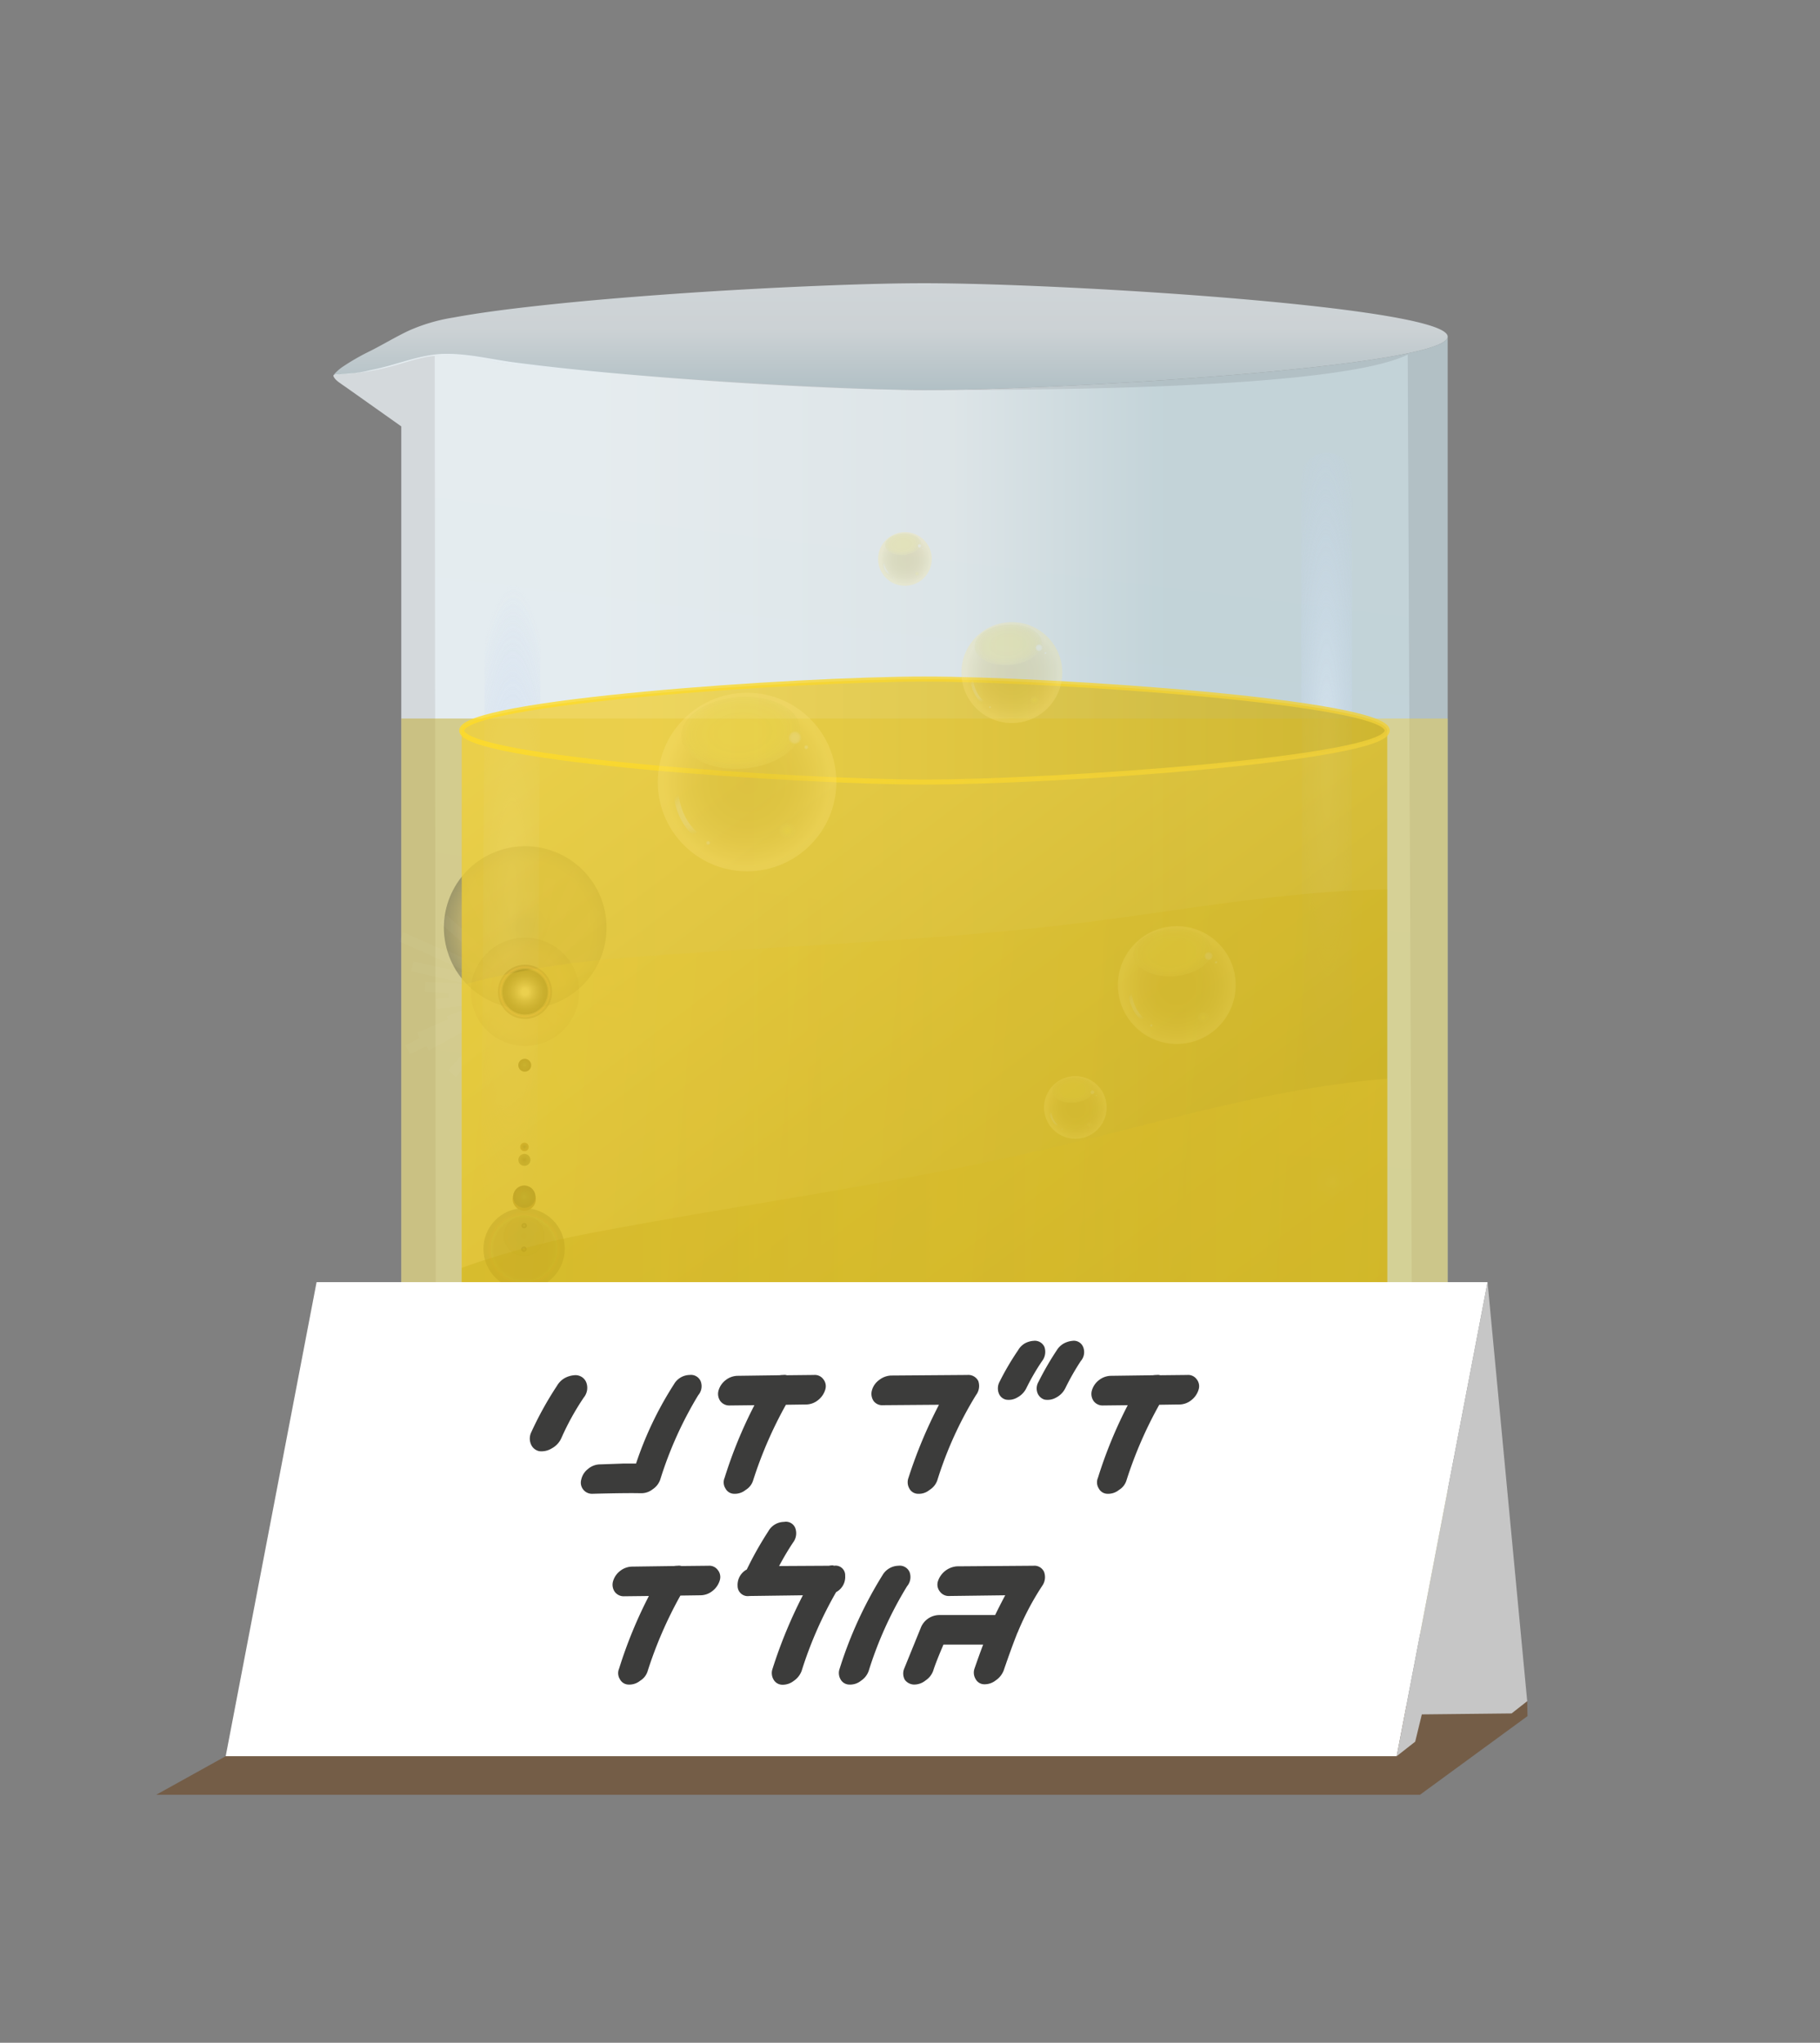 <svg xmlns="http://www.w3.org/2000/svg" xmlns:xlink="http://www.w3.org/1999/xlink" viewBox="0 0 303.954 341.115"><rect x="0" y="0" width="303.954" height="341.115" fill="#808080" stroke="none"/><defs><style>.a,.d{opacity:0.72;}.a{fill:url(#a);}.ag,.b,.l{opacity:0.8;}.b{fill:url(#b);}.c{isolation:isolate;}.d{fill:url(#c);}.e{fill:#683c11;fill-opacity:0.51;}.f,.h{mix-blend-mode:multiply;}.f{fill:url(#d);}.g{clip-path:url(#f);}.h{fill:url(#g);}.i{opacity:0.42;fill:url(#h);}.j{opacity:0.54;}.k{fill:url(#i);}.bd,.l{mix-blend-mode:hard-light;}.m{fill:url(#j);}.n,.u,.x{opacity:0.5;}.n{fill:url(#k);}.o{opacity:0.25;fill:url(#l);}.aa,.ab,.ac,.o,.p,.q,.r,.t,.u,.v,.w,.x,.y,.z{mix-blend-mode:screen;}.p{fill:url(#m);}.q{fill:url(#n);}.r{opacity:0.2;fill:url(#o);}.an,.au,.bb,.bj,.bq,.s,.w{fill:none;}.t{opacity:0.15;fill:url(#p);}.u{fill:url(#q);}.v{fill:url(#r);}.w{stroke:#fff;stroke-width:1.693px;opacity:0.03;}.ag,.w{stroke-miterlimit:10;}.x{fill:url(#s);}.y{fill:url(#t);}.z{fill:url(#u);}.aa{fill:url(#v);}.ab{fill:url(#w);}.ac{fill:url(#x);}.ad{clip-path:url(#z);}.ae,.af,.ah{opacity:0.3;}.ae{fill:url(#aa);}.af{fill:url(#ab);}.ag,.an{stroke-width:0.846px;}.ag{fill:url(#ac);stroke:url(#ad);}.ai{fill:url(#ae);}.aj,.am,.an,.aq,.at,.au,.ax,.ba,.bb,.bf,.bi,.bj,.bm,.bp,.bq{mix-blend-mode:soft-light;}.aj{fill:url(#af);}.ak{fill:url(#ag);}.al{fill:url(#ah);}.am{fill:url(#ai);}.an,.au,.bb,.bj,.bq{stroke-linecap:round;stroke-linejoin:round;}.an{stroke:url(#aj);}.ao{fill:url(#ak);}.ap{fill:url(#al);}.aq{fill:url(#am);}.ar{fill:url(#an);}.as{fill:url(#ao);}.at{fill:url(#ap);}.au{stroke-width:0.478px;stroke:url(#aq);}.av{fill:url(#ar);}.aw{fill:url(#as);}.ax{fill:url(#at);}.ay{fill:url(#au);}.az{fill:url(#av);}.ba{fill:url(#aw);}.bb{stroke-width:0.254px;stroke:url(#ax);}.bc{fill:url(#ay);}.bd{opacity:0.2;}.be{fill:url(#az);}.bf{fill:url(#ba);}.bg{fill:url(#bb);}.bh{fill:url(#bc);}.bi{fill:url(#bd);}.bj{stroke-width:0.558px;stroke:url(#be);}.bk{fill:url(#bf);}.bl{fill:url(#bg);}.bm{fill:url(#bh);}.bn{fill:url(#bi);}.bo{fill:url(#bj);}.bp{fill:url(#bk);}.bq{stroke-width:0.297px;stroke:url(#bl);}.br{fill:url(#bm);}.bs{fill:#fff;}.bt{fill:#c6c6c6;}.bu{fill:#3c3c3b;}</style><linearGradient id="a" x1="100.324" y1="165.563" x2="194.705" y2="165.563" gradientUnits="userSpaceOnUse"><stop offset="0" stop-color="#f5fbff"/><stop offset="0.626" stop-color="#e9f1f5"/><stop offset="1" stop-color="#c5d9e0"/></linearGradient><linearGradient id="b" x1="214.389" y1="270.682" x2="96.289" y2="114.157" gradientUnits="userSpaceOnUse"><stop offset="0" stop-color="#bb9f07"/><stop offset="1" stop-color="#f0d039"/></linearGradient><linearGradient id="c" x1="148.768" y1="38.378" x2="148.768" y2="64.948" xlink:href="#a"/><linearGradient id="d" x1="166.619" y1="61.72" x2="144.321" y2="243.332" gradientUnits="userSpaceOnUse"><stop offset="0" stop-color="#bfc4c7"/><stop offset="1" stop-color="#b1c3c9"/></linearGradient><clipPath id="f"><path class="a" d="M241.774,260.329V56.214c0,4.925-63.581,8.918-87.379,8.918q-1.797,0-3.594-.029c-4.799-.073-9.596-.249-14.39-.469q-8.514-.39-17.019-.975-8.766-.597-17.516-1.397C96.573,61.771,91.274,61.218,85.993,60.528c-3.878-.506-7.72-1.49-11.654-1.441-3.955.049-7.632,1.672-11.446,2.505q-.476.104-.954.2a19.755,19.755,0,0,1-3.847.589q-.68.074-1.362.119c-.223.015-.863-.061-1.016.14-.137.18.24.619.366.757a5.197,5.197,0,0,0,.76.607c.326.247.669.467,1.003.703l3.445,2.439,5.564,3.939.165.117V260.329a11.535,11.535,0,0,0,11.124,14.583H230.649A11.535,11.535,0,0,0,241.774,260.329Z"/></clipPath><linearGradient id="g" x1="115.738" y1="163.941" x2="166.916" y2="296.112" gradientUnits="userSpaceOnUse"><stop offset="0" stop-color="#f5f5f5"/><stop offset="1" stop-color="#c3d1d6"/></linearGradient><linearGradient id="h" x1="94.297" y1="207.658" x2="208.396" y2="207.658" xlink:href="#b"/><radialGradient id="i" cx="221.62" cy="128.137" r="64.699" gradientTransform="translate(235.323 -93.557) rotate(89.703) scale(1 0.116)" gradientUnits="userSpaceOnUse"><stop offset="0" stop-color="#e6f3ff"/><stop offset="1" stop-color="#b9cbf0" stop-opacity="0"/></radialGradient><radialGradient id="j" cx="-1496.371" cy="-963.398" r="54.279" gradientTransform="matrix(0.006, -1, 0.158, 0.001, 246.596, -1343.5)" xlink:href="#i"/><radialGradient id="k" cx="222.589" cy="197.417" r="3.826" gradientTransform="matrix(1, 0, 0, 1, 0, 0)" xlink:href="#i"/><radialGradient id="l" cx="-1790.695" cy="-1234.284" r="13.582" gradientTransform="translate(1878.413 1389.177)" gradientUnits="userSpaceOnUse"><stop offset="0.1"/><stop offset="0.112" stop-color="#080602"/><stop offset="0.162" stop-color="#231b08"/><stop offset="0.218" stop-color="#392c0d"/><stop offset="0.285" stop-color="#4a3910"/><stop offset="0.366" stop-color="#554213"/><stop offset="0.481" stop-color="#5c4815"/><stop offset="0.8" stop-color="#5e4915"/><stop offset="1"/></radialGradient><radialGradient id="m" cx="-1805.659" cy="-1186.805" r="0.453" gradientTransform="translate(1893.202 1391.479)" gradientUnits="userSpaceOnUse"><stop offset="0" stop-color="#d4e194"/><stop offset="0.06" stop-color="#afba7a"/><stop offset="0.137" stop-color="#868f5e"/><stop offset="0.22" stop-color="#626845"/><stop offset="0.308" stop-color="#44482f"/><stop offset="0.402" stop-color="#2b2e1e"/><stop offset="0.506" stop-color="#181911"/><stop offset="0.622" stop-color="#0a0b07"/><stop offset="0.764" stop-color="#020302"/><stop offset="1"/></radialGradient><radialGradient id="n" cx="-1806.821" cy="-1183.118" r="0.453" gradientTransform="translate(1894.35 1391.658)" xlink:href="#m"/><radialGradient id="o" cx="-1806.176" cy="-1185.165" r="3.395" gradientTransform="translate(1893.713 1391.559)" gradientUnits="userSpaceOnUse"><stop offset="0.05"/><stop offset="0.092" stop-color="#040a03"/><stop offset="0.298" stop-color="#183411"/><stop offset="0.483" stop-color="#25531c"/><stop offset="0.64" stop-color="#2e6622"/><stop offset="0.75" stop-color="#316d24"/><stop offset="0.786" stop-color="#4f6e16"/><stop offset="0.834" stop-color="#716f06"/><stop offset="0.86" stop-color="#7e6f00"/><stop offset="0.888" stop-color="#7a6c00"/><stop offset="0.912" stop-color="#706200"/><stop offset="0.936" stop-color="#5d5200"/><stop offset="0.959" stop-color="#443c00"/><stop offset="0.981" stop-color="#231f00"/><stop offset="1"/></radialGradient><radialGradient id="p" cx="-1793.92" cy="-1224.051" r="9.054" gradientTransform="translate(1881.6 1389.674)" gradientUnits="userSpaceOnUse"><stop offset="0" stop-color="#200"/><stop offset="0.73" stop-color="#984023"/><stop offset="1" stop-color="#200"/></radialGradient><radialGradient id="q" cx="-1793.92" cy="-1224.051" r="4.527" gradientTransform="translate(1881.6 1389.673)" gradientUnits="userSpaceOnUse"><stop offset="0.15" stop-color="#fff"/><stop offset="0.209" stop-color="#e5d3d3"/><stop offset="0.29" stop-color="#c49c9e"/><stop offset="0.361" stop-color="#ad7477"/><stop offset="0.416" stop-color="#9e5c5f"/><stop offset="0.45" stop-color="#995356"/><stop offset="0.572" stop-color="#6b3335"/><stop offset="0.694" stop-color="#431718"/><stop offset="0.791" stop-color="#2b0606"/><stop offset="0.85" stop-color="#200"/><stop offset="0.857" stop-color="#260201"/><stop offset="0.865" stop-color="#330704"/><stop offset="0.872" stop-color="#471009"/><stop offset="0.88" stop-color="#641d0f"/><stop offset="0.888" stop-color="#8a2e18"/><stop offset="0.896" stop-color="#b74223"/><stop offset="0.9" stop-color="#d34e29"/><stop offset="0.903" stop-color="#c84927"/><stop offset="0.914" stop-color="#9c361c"/><stop offset="0.926" stop-color="#772514"/><stop offset="0.939" stop-color="#58180c"/><stop offset="0.952" stop-color="#400d07"/><stop offset="0.966" stop-color="#2f0603"/><stop offset="0.981" stop-color="#250101"/><stop offset="1" stop-color="#200"/></radialGradient><radialGradient id="r" cx="-1793.92" cy="-1224.051" r="3.773" gradientTransform="translate(1881.6 1389.673)" gradientUnits="userSpaceOnUse"><stop offset="0.15" stop-color="#fff"/><stop offset="0.282" stop-color="#c2c2c2"/><stop offset="0.425" stop-color="#888"/><stop offset="0.564" stop-color="#575757"/><stop offset="0.694" stop-color="#313131"/><stop offset="0.813" stop-color="#161616"/><stop offset="0.919" stop-color="#060606"/><stop offset="1"/></radialGradient><radialGradient id="s" cx="-1806.821" cy="-1183.118" r="6.791" gradientTransform="translate(1894.35 1391.658)" gradientUnits="userSpaceOnUse"><stop offset="0.64"/><stop offset="0.718" stop-color="#000200"/><stop offset="0.746" stop-color="#020902"/><stop offset="0.766" stop-color="#051405"/><stop offset="0.782" stop-color="#082509"/><stop offset="0.796" stop-color="#0d3b0e"/><stop offset="0.8" stop-color="#0f4310"/><stop offset="0.813" stop-color="#1e2c0a"/><stop offset="0.83" stop-color="#2d1605"/><stop offset="0.846" stop-color="#360901"/><stop offset="0.86" stop-color="#390400"/><stop offset="0.872" stop-color="#250300"/><stop offset="0.886" stop-color="#140100"/><stop offset="0.904" stop-color="#090100"/><stop offset="0.93" stop-color="#020000"/><stop offset="1"/></radialGradient><radialGradient id="t" cx="-1804.329" cy="-1191.023" r="1.93" gradientTransform="translate(2164.361 801.112) rotate(-17.292)" gradientUnits="userSpaceOnUse"><stop offset="0.1"/><stop offset="0.246" stop-color="#1b1103"/><stop offset="0.426" stop-color="#362207"/><stop offset="0.61" stop-color="#492e09"/><stop offset="0.799" stop-color="#54350b"/><stop offset="1" stop-color="#58370b"/></radialGradient><radialGradient id="u" cx="-1797.605" cy="-1212.359" r="1.078" gradientTransform="translate(1885.242 1390.24)" gradientUnits="userSpaceOnUse"><stop offset="0.1" stop-color="#192f1b"/><stop offset="0.229" stop-color="#122214"/><stop offset="0.475" stop-color="#080f09"/><stop offset="0.729" stop-color="#020402"/><stop offset="1"/></radialGradient><radialGradient id="v" cx="-1801.707" cy="-1199.342" r="0.714" gradientTransform="translate(1889.297 1390.872)" xlink:href="#t"/><radialGradient id="w" cx="-1802.356" cy="-1197.283" r="1.004" gradientTransform="translate(1889.938 1390.971)" gradientUnits="userSpaceOnUse"><stop offset="0.1"/><stop offset="0.29" stop-color="#14160e"/><stop offset="0.517" stop-color="#25291a"/><stop offset="0.751" stop-color="#303422"/><stop offset="1" stop-color="#333824"/></radialGradient><radialGradient id="x" cx="-1804.202" cy="-1191.425" r="1.864" gradientTransform="translate(1891.763 1391.255)" xlink:href="#u"/><clipPath id="z"><path class="b" d="M231.677,255.073V121.995h0c0,4.747-55.695,8.596-77.272,8.596s-77.294-3.848-77.294-8.596h0V255.073c.076,5.903,2.772,11.833,8.94,11.833H222.737C228.906,266.906,231.75,260.858,231.677,255.073Z"/></clipPath><linearGradient id="aa" x1="311.053" y1="217.337" x2="64.018" y2="194.357" xlink:href="#b"/><linearGradient id="ab" x1="30.786" y1="242.441" x2="265.295" y2="242.441" xlink:href="#b"/><linearGradient id="ac" x1="291.648" y1="121.995" x2="108.502" y2="121.995" xlink:href="#b"/><linearGradient id="ad" x1="76.689" y1="121.995" x2="232.101" y2="121.995" gradientUnits="userSpaceOnUse"><stop offset="0" stop-color="#ffdc26"/><stop offset="1" stop-color="#f0d039"/></linearGradient><radialGradient id="ae" cx="124.766" cy="130.59" r="14.166" gradientTransform="matrix(0.254, -0.967, 0.956, 0.251, -31.715, 218.534)" gradientUnits="userSpaceOnUse"><stop offset="0" stop-color="#c7ad35" stop-opacity="0.8"/><stop offset="0.299" stop-color="#cab039" stop-opacity="0.8"/><stop offset="0.524" stop-color="#d2b844" stop-opacity="0.802"/><stop offset="0.725" stop-color="#e0c758" stop-opacity="0.804"/><stop offset="0.91" stop-color="#f3db74" stop-opacity="0.808"/><stop offset="1" stop-color="#ffe885" stop-opacity="0.81"/></radialGradient><radialGradient id="af" cx="694.062" cy="368.814" r="9.178" gradientTransform="translate(-739.802 -162.012) scale(1.244 0.771)" gradientUnits="userSpaceOnUse"><stop offset="0" stop-color="#ebd952"/><stop offset="0.379" stop-color="#ebd952" stop-opacity="0.992"/><stop offset="0.515" stop-color="#ead953" stop-opacity="0.963"/><stop offset="0.613" stop-color="#ead855" stop-opacity="0.913"/><stop offset="0.691" stop-color="#e9d757" stop-opacity="0.841"/><stop offset="0.759" stop-color="#e7d65a" stop-opacity="0.747"/><stop offset="0.818" stop-color="#e5d55e" stop-opacity="0.631"/><stop offset="0.872" stop-color="#e3d362" stop-opacity="0.493"/><stop offset="0.922" stop-color="#e1d267" stop-opacity="0.333"/><stop offset="0.966" stop-color="#ded06d" stop-opacity="0.158"/><stop offset="1" stop-color="#dcce72" stop-opacity="0"/></radialGradient><radialGradient id="ag" cx="132.698" cy="123.104" r="1.16" gradientTransform="matrix(0.254, -0.967, 0.956, 0.251, -18.639, 220.598)" gradientUnits="userSpaceOnUse"><stop offset="0" stop-color="#ebe6c1"/><stop offset="0.379" stop-color="#ebe6c0" stop-opacity="0.992"/><stop offset="0.515" stop-color="#eae5be" stop-opacity="0.963"/><stop offset="0.613" stop-color="#eae4ba" stop-opacity="0.913"/><stop offset="0.691" stop-color="#e9e2b4" stop-opacity="0.841"/><stop offset="0.759" stop-color="#e7e0ad" stop-opacity="0.747"/><stop offset="0.818" stop-color="#e5dda4" stop-opacity="0.631"/><stop offset="0.872" stop-color="#e3da99" stop-opacity="0.493"/><stop offset="0.922" stop-color="#e1d68c" stop-opacity="0.333"/><stop offset="0.966" stop-color="#ded27e" stop-opacity="0.158"/><stop offset="1" stop-color="#dcce72" stop-opacity="0"/></radialGradient><radialGradient id="ah" cx="134.605" cy="124.708" r="0.421" gradientTransform="matrix(0.254, -0.967, 0.956, 0.251, -18.748, 223.644)" gradientUnits="userSpaceOnUse"><stop offset="0" stop-color="#ebe6c1"/><stop offset="0.225" stop-color="#ebe6c0" stop-opacity="0.989"/><stop offset="0.364" stop-color="#eae5bd" stop-opacity="0.953"/><stop offset="0.481" stop-color="#e9e3b8" stop-opacity="0.891"/><stop offset="0.584" stop-color="#e8e1b1" stop-opacity="0.803"/><stop offset="0.679" stop-color="#e6dfa8" stop-opacity="0.69"/><stop offset="0.768" stop-color="#e4db9d" stop-opacity="0.55"/><stop offset="0.852" stop-color="#e2d790" stop-opacity="0.384"/><stop offset="0.93" stop-color="#dfd382" stop-opacity="0.197"/><stop offset="1" stop-color="#dcce72" stop-opacity="0"/></radialGradient><radialGradient id="ai" cx="118.221" cy="140.685" r="0.421" gradientTransform="matrix(0.254, -0.967, 0.956, 0.251, -46.249, 219.768)" xlink:href="#ah"/><radialGradient id="aj" cx="115.072" cy="135.803" r="3.704" gradientTransform="matrix(1, 0, 0, 1, 0, 0)" xlink:href="#ag"/><radialGradient id="ak" cx="131.477" cy="138.7" r="1.689" gradientTransform="translate(0 20.149) scale(1 0.855)" gradientUnits="userSpaceOnUse"><stop offset="0" stop-color="#ebd952"/><stop offset="0.092" stop-color="#ebd953" stop-opacity="0.968"/><stop offset="0.23" stop-color="#e9d856" stop-opacity="0.88"/><stop offset="0.397" stop-color="#e7d65a" stop-opacity="0.736"/><stop offset="0.587" stop-color="#e4d461" stop-opacity="0.536"/><stop offset="0.794" stop-color="#e0d169" stop-opacity="0.284"/><stop offset="1" stop-color="#dcce72" stop-opacity="0"/></radialGradient><radialGradient id="al" cx="168.984" cy="112.314" r="8.006" gradientTransform="matrix(0.254, -0.967, 0.956, 0.251, 18.755, 247.611)" xlink:href="#ae"/><radialGradient id="am" cx="730.762" cy="356.315" r="5.187" gradientTransform="translate(-740.788 -167.077) scale(1.244 0.771)" xlink:href="#af"/><radialGradient id="an" cx="173.466" cy="108.083" r="0.656" gradientTransform="matrix(0.254, -0.967, 0.956, 0.251, 26.145, 248.777)" xlink:href="#ag"/><radialGradient id="ao" cx="174.545" cy="108.989" r="0.238" gradientTransform="matrix(0.254, -0.967, 0.956, 0.251, 26.083, 250.499)" xlink:href="#ah"/><radialGradient id="ap" cx="165.285" cy="118.019" r="0.238" gradientTransform="matrix(0.254, -0.967, 0.956, 0.251, 10.542, 248.308)" xlink:href="#ah"/><radialGradient id="aq" cx="163.505" cy="115.259" r="2.093" gradientTransform="matrix(1, 0, 0, 1, 0, 0)" xlink:href="#ag"/><radialGradient id="ar" cx="172.776" cy="116.896" r="0.954" gradientTransform="translate(0 16.982) scale(1 0.855)" xlink:href="#ak"/><radialGradient id="as" cx="151.128" cy="93.34" r="4.259" gradientTransform="matrix(0.254, -0.967, 0.956, 0.251, 23.567, 216.123)" xlink:href="#ae"/><radialGradient id="at" cx="717.697" cy="336.27" r="2.759" gradientTransform="translate(-742.111 -168.421) scale(1.244 0.771)" xlink:href="#af"/><radialGradient id="au" cx="153.513" cy="91.089" r="0.349" gradientTransform="matrix(0.254, -0.967, 0.956, 0.251, 27.498, 216.744)" xlink:href="#ag"/><radialGradient id="av" cx="154.087" cy="91.571" r="0.126" gradientTransform="matrix(0.254, -0.967, 0.956, 0.251, 27.465, 217.66)" xlink:href="#ah"/><radialGradient id="aw" cx="149.161" cy="96.375" r="0.126" gradientTransform="matrix(0.254, -0.967, 0.956, 0.251, 19.197, 216.494)" xlink:href="#ah"/><radialGradient id="ax" cx="148.214" cy="94.907" r="1.114" gradientTransform="matrix(1, 0, 0, 1, 0, 0)" xlink:href="#ag"/><radialGradient id="ay" cx="153.146" cy="95.778" r="0.508" gradientTransform="translate(0 13.914) scale(1 0.855)" xlink:href="#ak"/><radialGradient id="az" cx="196.535" cy="164.492" r="9.349" gradientTransform="matrix(0.254, -0.967, 0.956, 0.251, -10.559, 313.358)" xlink:href="#ae"/><radialGradient id="ba" cx="749.633" cy="415.433" r="6.057" gradientTransform="translate(-736.814 -161.262) scale(1.244 0.771)" xlink:href="#af"/><radialGradient id="bb" cx="201.77" cy="159.552" r="0.766" gradientTransform="matrix(0.254, -0.967, 0.956, 0.251, -1.93, 314.72)" xlink:href="#ag"/><radialGradient id="bc" cx="203.028" cy="160.61" r="0.278" gradientTransform="matrix(0.254, -0.967, 0.956, 0.251, -2.002, 316.73)" xlink:href="#ah"/><radialGradient id="bd" cx="192.216" cy="171.154" r="0.278" gradientTransform="matrix(0.254, -0.967, 0.956, 0.251, -20.15, 314.172)" xlink:href="#ah"/><radialGradient id="be" cx="190.137" cy="167.932" r="2.445" gradientTransform="matrix(1, 0, 0, 1, 0, 0)" xlink:href="#ag"/><radialGradient id="bf" cx="200.964" cy="169.844" r="1.115" gradientTransform="translate(0 24.673) scale(1 0.855)" xlink:href="#ak"/><radialGradient id="bg" cx="179.591" cy="184.931" r="4.973" gradientTransform="matrix(0.254, -0.967, 0.956, 0.251, -42.742, 312.283)" xlink:href="#ae"/><radialGradient id="bh" cx="734.913" cy="439.434" r="3.222" gradientTransform="translate(-735.121 -156.791) scale(1.244 0.771)" xlink:href="#af"/><radialGradient id="bi" cx="182.375" cy="182.303" r="0.407" gradientTransform="matrix(0.254, -0.967, 0.956, 0.251, -38.151, 313.008)" xlink:href="#ag"/><radialGradient id="bj" cx="183.045" cy="182.866" r="0.148" gradientTransform="matrix(0.254, -0.967, 0.956, 0.251, -38.19, 314.077)" xlink:href="#ah"/><radialGradient id="bk" cx="177.293" cy="188.475" r="0.148" gradientTransform="matrix(0.254, -0.967, 0.956, 0.251, -47.845, 312.716)" xlink:href="#ah"/><radialGradient id="bl" cx="176.187" cy="186.761" r="1.3" gradientTransform="matrix(1, 0, 0, 1, 0, 0)" xlink:href="#ag"/><radialGradient id="bm" cx="181.947" cy="187.778" r="0.593" gradientTransform="translate(0 27.279) scale(1 0.855)" xlink:href="#ak"/></defs><g class="c"><path class="d" d="M241.773,56.214c0,4.925-63.581,8.918-87.379,8.918-4.585,0-9.171-.123-13.753-.283q-9.637-.337-19.264-.921-10.144-.604-20.272-1.465-3.793-.329-7.581-.706-3.865-.39-7.722-.861c-1.244-.154-2.483-.352-3.708-.62q-1.853-.405-3.735-.657a21.889,21.889,0,0,0-7.125-.013c-2.334.451-4.572,1.277-6.881,1.83A41.214,41.214,0,0,1,55.762,62.559a7.226,7.226,0,0,1,1.601-1.398,37.216,37.216,0,0,1,4.443-2.536c2.141-1.076,4.262-2.37,6.46-3.406a29.55,29.55,0,0,1,7.435-2.191c4.443-.817,8.934-1.379,13.421-1.883,5.611-.63,11.235-1.137,16.864-1.582q9.004-.712,18.022-1.214,8.444-.477,16.898-.778c4.494-.155,8.992-.274,13.489-.274C178.192,47.296,241.773,51.289,241.773,56.214Z"/><polygon class="e" points="37.694 293.266 26.096 299.703 237.152 299.703 255.101 286.572 255.055 284.079 37.694 293.266"/><path class="f" d="M235.969,258.599l-.867-199.384c-12.062,5.918-64.222,5.918-80.707,5.918q-.374,0-.747-.002c-1.074-.006-2.148-.025-3.221-.049q-1.897-.043-3.793-.108-2.142-.072-4.282-.162-2.345-.098-4.69-.211-2.508-.121-5.015-.255-2.629-.141-5.257-.294-2.709-.158-5.417-.328-2.748-.172-5.495-.356-2.746-.184-5.491-.379-2.703-.193-5.404-.397-2.618-.199-5.236-.41-2.493-.202-4.984-.418-2.326-.202-4.651-.42-2.118-.2-4.235-.418-.968-.1-1.936-.206a25.616,25.616,0,0,1-2.827-.589q-.261-.059-.522-.115a26.371,26.371,0,0,0-7.354-.706l-1.238.084.221,199.207a9.81,9.81,0,0,0,9.437,12.49H226.532A9.81,9.81,0,0,0,235.969,258.599Z"/><path class="a" d="M241.774,260.329V56.214c0,4.925-63.581,8.918-87.379,8.918q-1.797,0-3.594-.029c-4.799-.073-9.596-.249-14.39-.469q-8.514-.39-17.019-.975-8.766-.597-17.516-1.397C96.573,61.771,91.274,61.218,85.993,60.528c-3.878-.506-7.72-1.49-11.654-1.441-3.955.049-7.632,1.672-11.446,2.505q-.476.104-.954.2a19.755,19.755,0,0,1-3.847.589q-.68.074-1.362.119c-.223.015-.863-.061-1.016.14-.137.18.24.619.366.757a5.197,5.197,0,0,0,.76.607c.326.247.669.467,1.003.703l3.445,2.439,5.564,3.939.165.117V260.329a11.535,11.535,0,0,0,11.124,14.583H230.649A11.535,11.535,0,0,0,241.774,260.329Z"/><g class="g"><path class="h" d="M237.012,263.902c0-8.623-36.854-11.594-82.316-11.594s-82.316,3.298-82.316,11.921,8.025,6.881,82.316,7.569C225.209,272.452,237.012,272.525,237.012,263.902Z"/><rect class="i" x="40.332" y="119.983" width="225.469" height="175.35"/></g><g class="j"><path class="k" d="M221.554,188.345a4.232,4.232,0,0,1-4.136-3.36l.001-65.071a4.232,4.232,0,0,1-.091-.872V79.86a4.231,4.231,0,1,1,8.463,0v38.74l-.092,64.64a4.235,4.235,0,0,1-4.145,5.104Z"/></g><g class="l"><path class="m" d="M86.146,210.251a4.659,4.659,0,0,1-5.811-4.541l.704-107.728a4.655,4.655,0,0,1,9.309.061l-.704,107.728A4.655,4.655,0,0,1,86.146,210.251Z"/></g><circle class="n" cx="222.485" cy="197.399" r="4.234"/><circle class="o" cx="87.718" cy="154.894" r="13.582" transform="translate(-42.077 33.075) rotate(-17.292)"/><circle class="p" cx="87.543" cy="204.674" r="0.453" transform="translate(-56.882 35.273) rotate(-17.292)"/><circle class="q" cx="87.53" cy="208.54" r="0.453" transform="matrix(0.955, -0.297, 0.297, 0.955, -58.031, 35.444)"/><circle class="r" cx="87.537" cy="206.394" r="3.395" transform="translate(-57.393 35.349) rotate(-17.292)"/><line class="s" x1="87.68" y1="165.623" x2="87.53" y2="208.54"/><circle class="t" cx="87.68" cy="165.623" r="9.054" transform="translate(-45.268 33.549) rotate(-17.292)"/><circle class="u" cx="87.68" cy="165.623" r="4.527" transform="translate(-45.268 33.549) rotate(-17.292)"/><circle class="v" cx="87.68" cy="165.623" r="3.773" transform="translate(-45.268 33.549) rotate(-17.292)"/><polyline class="w" points="87.68 165.623 89.715 180.354 87.68 165.623 85.646 150.891 87.68 165.623 72.949 167.657 87.68 165.623 102.412 163.588 87.68 165.623 95.274 183.285 87.68 165.623 80.086 147.961 87.68 165.623 70.018 173.217 87.68 165.623 105.342 158.029 87.68 165.623 101.338 177.802 87.68 165.623 74.023 153.444 87.68 165.623 75.501 179.28 87.68 165.623 99.86 151.965 87.68 165.623 88.595 178.37 87.68 165.623 86.766 152.876 87.68 165.623 74.934 166.537 87.68 165.623 100.427 164.709 87.68 165.623 88.021 167.096 87.68 165.623 87.34 164.15 87.68 165.623 86.207 165.964 87.68 165.623 89.154 165.282 87.68 165.623 83.415 184.442 87.68 165.623 91.946 146.804 87.68 165.623 68.861 161.358 87.68 165.623 106.5 169.888 87.68 165.623 85.297 171.891 87.68 165.623 90.064 159.355 87.68 165.623 81.412 163.24 87.68 165.623 93.948 168.006 87.68 165.623 91.07 169.324 87.68 165.623 84.29 161.922 87.68 165.623 83.979 169.013 87.68 165.623 91.381 162.233 87.68 165.623 108.326 174.794 87.68 165.623 67.035 156.452 87.68 165.623 78.509 186.269 87.68 165.623 96.852 144.977 87.68 165.623 96.747 182.103 87.68 165.623 78.614 149.143 87.68 165.623 71.2 174.689 87.68 165.623 104.161 156.556 87.68 165.623 97.352 185.216 87.68 165.623 78.009 146.03 87.68 165.623 68.087 175.294 87.68 165.623 107.273 155.952 87.68 165.623 90.545 168.852 87.68 165.623 84.815 162.393 87.68 165.623 84.451 168.488 87.68 165.623 90.91 162.758 87.68 165.623 101.896 172.135 87.68 165.623 73.465 159.111 87.68 165.623 81.169 179.838 87.68 165.623 94.192 151.407 87.68 165.623 86.852 182.324 87.68 165.623 88.508 148.922 87.68 165.623 70.98 164.795 87.68 165.623 104.381 166.451 87.68 165.623 92.558 178.402 87.68 165.623 82.802 152.844 87.68 165.623 74.901 170.501 87.68 165.623 100.459 160.745"/><circle class="x" cx="87.53" cy="208.54" r="6.791" transform="translate(-58.031 35.444) rotate(-17.292)"/><circle class="y" cx="87.559" cy="200.252" r="1.93"/><circle class="z" cx="87.637" cy="177.882" r="1.078" transform="translate(-48.913 34.09) rotate(-17.292)"/><circle class="aa" cx="87.589" cy="191.529" r="0.714" transform="translate(-52.972 34.693) rotate(-17.292)"/><circle class="ab" cx="87.582" cy="193.689" r="1.004" transform="translate(-53.615 34.788) rotate(-17.292)"/><circle class="ac" cx="87.56" cy="199.83" r="1.864" transform="translate(-55.441 35.059) rotate(-17.292)"/><path class="b" d="M231.677,255.073V121.995h0c0,4.747-55.695,8.596-77.272,8.596s-77.294-3.848-77.294-8.596h0V255.073c.076,5.903,2.772,11.833,8.94,11.833H222.737C228.906,266.906,231.75,260.858,231.677,255.073Z"/><g class="ad"><path class="ae" d="M159.023,156.266c-18.678,1.505-37.416,2.269-56.093,3.8-19.994,1.639-41.801,7.149-57.539,20.198q-.224.186-.447.375c-8.761,7.429-15.976,17.99-15.411,29.463.443,8.993,5.683,17.237,12.528,23.086s15.202,9.611,23.577,12.918c48.693,19.227,104.269,25.278,153.428,7.276,9.885-3.62,19.527-8.233,27.684-14.888s14.782-15.496,17.514-25.663c2.815-10.479,1.315-21.887-3.258-31.727-4.331-9.321-11.148-16.48-13.975-26.612-.524-1.879-1.108-3.958-2.754-5.006a7.515,7.515,0,0,0-3.742-.85c-21.641-1.004-42.526,3.507-63.883,5.939C170.785,155.244,164.907,155.792,159.023,156.266Z"/><path class="af" d="M154.153,196.165c-18.413,3.476-36.965,6.222-55.374,9.723C79.071,209.637,57.971,217.427,43.704,232.071q-.203.209-.404.42c-7.925,8.316-13.98,19.582-12.202,30.93,1.394,8.895,7.478,16.538,14.904,21.629s16.135,7.946,24.813,10.347c50.457,13.958,106.361,14.086,153.335-9.025,9.446-4.647,18.545-10.256,25.95-17.738s13.057-16.976,14.695-27.374c1.689-10.718-1.012-21.903-6.602-31.203-5.295-8.81-12.832-15.206-16.716-24.981-.72-1.813-1.521-3.818-3.269-4.686a7.515,7.515,0,0,0-3.811-.449c-21.626,1.296-41.915,7.994-62.894,12.676C165.741,193.903,159.954,195.07,154.153,196.165Z"/></g><path class="ag" d="M231.677,121.995c0,4.747-55.695,8.596-77.272,8.596s-77.294-3.848-77.294-8.596,55.717-8.596,77.294-8.596S231.677,117.247,231.677,121.995Z"/><g class="ah"><circle class="ai" cx="124.766" cy="130.59" r="14.91"/><ellipse class="aj" cx="123.717" cy="122.372" rx="9.964" ry="6.007" transform="translate(-8.917 9.727) rotate(-4.346)"/><circle class="ak" cx="132.698" cy="123.104" r="1.221"/><circle class="al" cx="134.605" cy="124.708" r="0.443"/><circle class="am" cx="118.221" cy="140.685" r="0.443"/><path class="an" d="M112.902,131.679c-.146,2.878,1.586,7.03,4.347,8.248"/><circle class="ao" cx="131.477" cy="138.7" r="1.355"/></g><g class="ah"><circle class="ap" cx="168.984" cy="112.314" r="8.426"/><ellipse class="aq" cx="168.391" cy="107.669" rx="5.631" ry="3.395" transform="translate(-7.675 13.07) rotate(-4.346)"/><circle class="ar" cx="173.466" cy="108.083" r="0.69"/><circle class="as" cx="174.545" cy="108.989" r="0.25"/><circle class="at" cx="165.285" cy="118.019" r="0.25"/><path class="au" d="M162.279,112.929c-.083,1.627.896,3.973,2.457,4.661"/><circle class="av" cx="172.776" cy="116.896" r="0.766"/></g><g class="ah"><circle class="aw" cx="151.128" cy="93.34" r="4.483"/><ellipse class="ax" cx="150.813" cy="90.869" rx="2.996" ry="1.806" transform="translate(-6.452 11.689) rotate(-4.346)"/><circle class="ay" cx="153.513" cy="91.089" r="0.367"/><circle class="az" cx="154.087" cy="91.571" r="0.133"/><circle class="ba" cx="149.161" cy="96.375" r="0.133"/><path class="bb" d="M147.562,93.667a2.792,2.792,0,0,0,1.307,2.48"/><circle class="bc" cx="153.146" cy="95.778" r="0.407"/></g><g class="bd"><circle class="be" cx="196.535" cy="164.492" r="9.84"/><ellipse class="bf" cx="195.843" cy="159.068" rx="6.576" ry="3.965" transform="translate(-11.491 15.298) rotate(-4.346)"/><circle class="bg" cx="201.77" cy="159.552" r="0.806"/><circle class="bh" cx="203.028" cy="160.61" r="0.292"/><circle class="bi" cx="192.216" cy="171.154" r="0.292"/><path class="bj" d="M188.706,165.21c-.097,1.899,1.046,4.639,2.869,5.443"/><circle class="bk" cx="200.964" cy="169.844" r="0.894"/></g><g class="bd"><circle class="bl" cx="179.591" cy="184.931" r="5.235"/><ellipse class="bm" cx="179.222" cy="182.046" rx="3.498" ry="2.109" transform="translate(-13.279 14.104) rotate(-4.346)"/><circle class="bn" cx="182.375" cy="182.303" r="0.429"/><circle class="bo" cx="183.045" cy="182.866" r="0.155"/><circle class="bp" cx="177.293" cy="188.475" r="0.155"/><path class="bq" d="M175.426,185.313a3.26,3.26,0,0,0,1.526,2.896"/><circle class="br" cx="181.947" cy="187.778" r="0.476"/></g><polygon class="bs" points="248.432 214.109 52.871 214.109 37.694 293.266 233.255 293.266 248.432 214.109"/><polygon class="bt" points="248.432 214.109 255.055 284.079 252.447 286.124 237.456 286.285 236.348 290.841 233.255 293.266 248.432 214.109"/><path class="bu" d="M93.031,231.397a3.429,3.429,0,0,1,1.276-1.269,3.901,3.901,0,0,1,1.59-.479,1.936,1.936,0,0,1,2.005,1.173,2.554,2.554,0,0,1-.398,2.537,43.296,43.296,0,0,0-3.746,6.773,3.629,3.629,0,0,1-1.592,1.723,3.265,3.265,0,0,1-2.092.479,1.918,1.918,0,0,1-1.405-1.172,2.424,2.424,0,0,1,.064-2.011A57.386,57.386,0,0,1,93.031,231.397Z"/><path class="bu" d="M98.17,245.327a3.164,3.164,0,0,1,1.936-.789q2.922-.097,4.061-.145h2.059a58.618,58.618,0,0,1,6.33-13.235,3.08,3.08,0,0,1,2.623-1.556,1.757,1.757,0,0,1,1.828,1.029,2.285,2.285,0,0,1-.395,2.346,63.724,63.724,0,0,0-6.355,14.121,3.198,3.198,0,0,1-1.271,1.604,3.01,3.01,0,0,1-1.898.646h-.287q-2.309-.05-7.875.096A1.858,1.858,0,0,1,97.068,247.098,3.045,3.045,0,0,1,98.17,245.327Z"/><path class="bu" d="M121.191,230.464a3.319,3.319,0,0,1,1.965-.718l7.038-.096a3.852,3.852,0,0,1,.611-.048,1.261,1.261,0,0,1,.609.048l4.537-.048a1.752,1.752,0,0,1,1.553.718,1.85,1.85,0,0,1,.323,1.724,3.495,3.495,0,0,1-1.22,1.771,3.227,3.227,0,0,1-1.941.718l-3.412.048a68.751,68.751,0,0,0-5.455,12.564,2.83,2.83,0,0,1-1.261,1.652,2.864,2.864,0,0,1-1.945.646,1.641,1.641,0,0,1-1.437-.887,1.904,1.904,0,0,1-.144-1.771,75.201,75.201,0,0,1,4.98-12.134l-4.177.047a1.855,1.855,0,0,1-1.523-.742,2.091,2.091,0,0,1-.3-1.723A3.342,3.342,0,0,1,121.191,230.464Z"/><path class="bu" d="M146.8,230.464a3.477,3.477,0,0,1,1.979-.766l12.782-.096a1.862,1.862,0,0,1,1.827,1.029,2.518,2.518,0,0,1-.395,2.346,62.592,62.592,0,0,0-6.439,14.168,3.068,3.068,0,0,1-1.308,1.652,2.773,2.773,0,0,1-1.946.646,1.642,1.642,0,0,1-1.437-.887,2.109,2.109,0,0,1-.143-1.771,78.141,78.141,0,0,1,5.095-12.206l-9.329.072a1.798,1.798,0,0,1-1.584-.695,2.143,2.143,0,0,1-.287-1.771A3.146,3.146,0,0,1,146.8,230.464Z"/><path class="bu" d="M170.022,225.485a3.125,3.125,0,0,1,1.125-1.148,3.476,3.476,0,0,1,1.456-.431,1.758,1.758,0,0,1,1.828,1.028,2.497,2.497,0,0,1-.395,2.347,37.091,37.091,0,0,0-2.648,4.571A3.507,3.507,0,0,1,169.904,233.36a2.789,2.789,0,0,1-1.917.359,1.699,1.699,0,0,1-1.192-1.077,2.33,2.33,0,0,1,.122-1.867A45.392,45.392,0,0,1,170.022,225.485Zm6.463,0a3.202,3.202,0,0,1,1.195-1.148,3.756,3.756,0,0,1,1.433-.431,1.67,1.67,0,0,1,1.78,1.028,2.265,2.265,0,0,1-.395,2.347,41.605,41.605,0,0,0-2.601,4.571,3.501,3.501,0,0,1-1.484,1.508,2.886,2.886,0,0,1-1.964.359,1.827,1.827,0,0,1-1.169-1.077,2.156,2.156,0,0,1,.146-1.867A49.848,49.848,0,0,1,176.485,225.485Z"/><path class="bu" d="M183.539,230.464a3.324,3.324,0,0,1,1.966-.718l7.038-.096a3.852,3.852,0,0,1,.611-.048,1.261,1.261,0,0,1,.609.048l4.537-.048a1.752,1.752,0,0,1,1.553.718,1.85,1.85,0,0,1,.323,1.724,3.495,3.495,0,0,1-1.22,1.771,3.227,3.227,0,0,1-1.941.718l-3.412.048a68.683,68.683,0,0,0-5.455,12.564,2.83,2.83,0,0,1-1.261,1.652,2.864,2.864,0,0,1-1.945.646,1.642,1.642,0,0,1-1.437-.887,1.901,1.901,0,0,1-.143-1.771,75.122,75.122,0,0,1,4.979-12.134l-4.177.047a1.855,1.855,0,0,1-1.523-.742,2.091,2.091,0,0,1-.3-1.723A3.346,3.346,0,0,1,183.539,230.464Z"/><path class="bu" d="M103.569,262.325a3.321,3.321,0,0,1,1.966-.718l7.037-.097a3.971,3.971,0,0,1,.611-.047,1.272,1.272,0,0,1,.609.047l4.537-.047a1.754,1.754,0,0,1,1.554.717,1.853,1.853,0,0,1,.323,1.725,3.503,3.503,0,0,1-1.221,1.771,3.229,3.229,0,0,1-1.941.717l-3.412.049a68.69,68.69,0,0,0-5.455,12.564,2.826,2.826,0,0,1-1.261,1.652,2.856,2.856,0,0,1-1.945.646,1.641,1.641,0,0,1-1.437-.886,1.904,1.904,0,0,1-.143-1.771,75.101,75.101,0,0,1,4.979-12.135l-4.177.048a1.855,1.855,0,0,1-1.523-.742,2.087,2.087,0,0,1-.299-1.723A3.337,3.337,0,0,1,103.569,262.325Z"/><path class="bu" d="M124.719,262.086a58.337,58.337,0,0,1,3.588-6.366,3.045,3.045,0,0,1,2.629-1.58,1.677,1.677,0,0,1,1.885,1.041,2.547,2.547,0,0,1-.375,2.405q-1.21,1.819-2.33,3.925l8.342-.047a1.437,1.437,0,0,1,.373-.049.763.763,0,0,1,.465.049,1.595,1.595,0,0,1,1.852,1.651,2.866,2.866,0,0,1-1.511,2.752,66.131,66.131,0,0,0-5.754,13.14,3.451,3.451,0,0,1-1.33,1.688,2.975,2.975,0,0,1-1.954.635,1.686,1.686,0,0,1-1.424-.886,2.156,2.156,0,0,1-.149-1.795,79.247,79.247,0,0,1,5.06-12.255l-8.936.12a1.693,1.693,0,0,1-1.964-1.676A2.915,2.915,0,0,1,124.719,262.086Z"/><path class="bu" d="M147.396,263.018a3.158,3.158,0,0,1,2.622-1.555,1.796,1.796,0,0,1,1.876,1.029,2.383,2.383,0,0,1-.407,2.393,62.658,62.658,0,0,0-6.403,14.121,3.246,3.246,0,0,1-1.284,1.652,2.857,2.857,0,0,1-1.946.646,1.675,1.675,0,0,1-1.482-.886,2.106,2.106,0,0,1-.144-1.771A68,68,0,0,1,147.396,263.018Z"/><path class="bu" d="M153.768,271.85a3.347,3.347,0,0,1,3.023-2.154h9.406q.812-1.674,1.683-3.303l-9.343.12a1.819,1.819,0,0,1-1.569-.742,1.847,1.847,0,0,1-.324-1.724,3.634,3.634,0,0,1,3.186-2.488l12.759-.096a1.766,1.766,0,0,1,1.78,1.029,2.526,2.526,0,0,1-.323,2.345,45.749,45.749,0,0,0-4.001,7.54.739.739,0,0,1-.119.263q-.945,2.345-2.306,6.319a3.545,3.545,0,0,1-1.332,1.65,2.985,2.985,0,0,1-1.922.646,1.635,1.635,0,0,1-1.437-.885,2.058,2.058,0,0,1-.168-1.771q.762-2.203,1.434-3.974h-6.63q-1.308,3.064-1.697,4.333a3.251,3.251,0,0,1-1.284,1.65,3.008,3.008,0,0,1-1.96.694,1.983,1.983,0,0,1-1.509-.79,2.176,2.176,0,0,1-.13-1.818Z"/></g></svg>